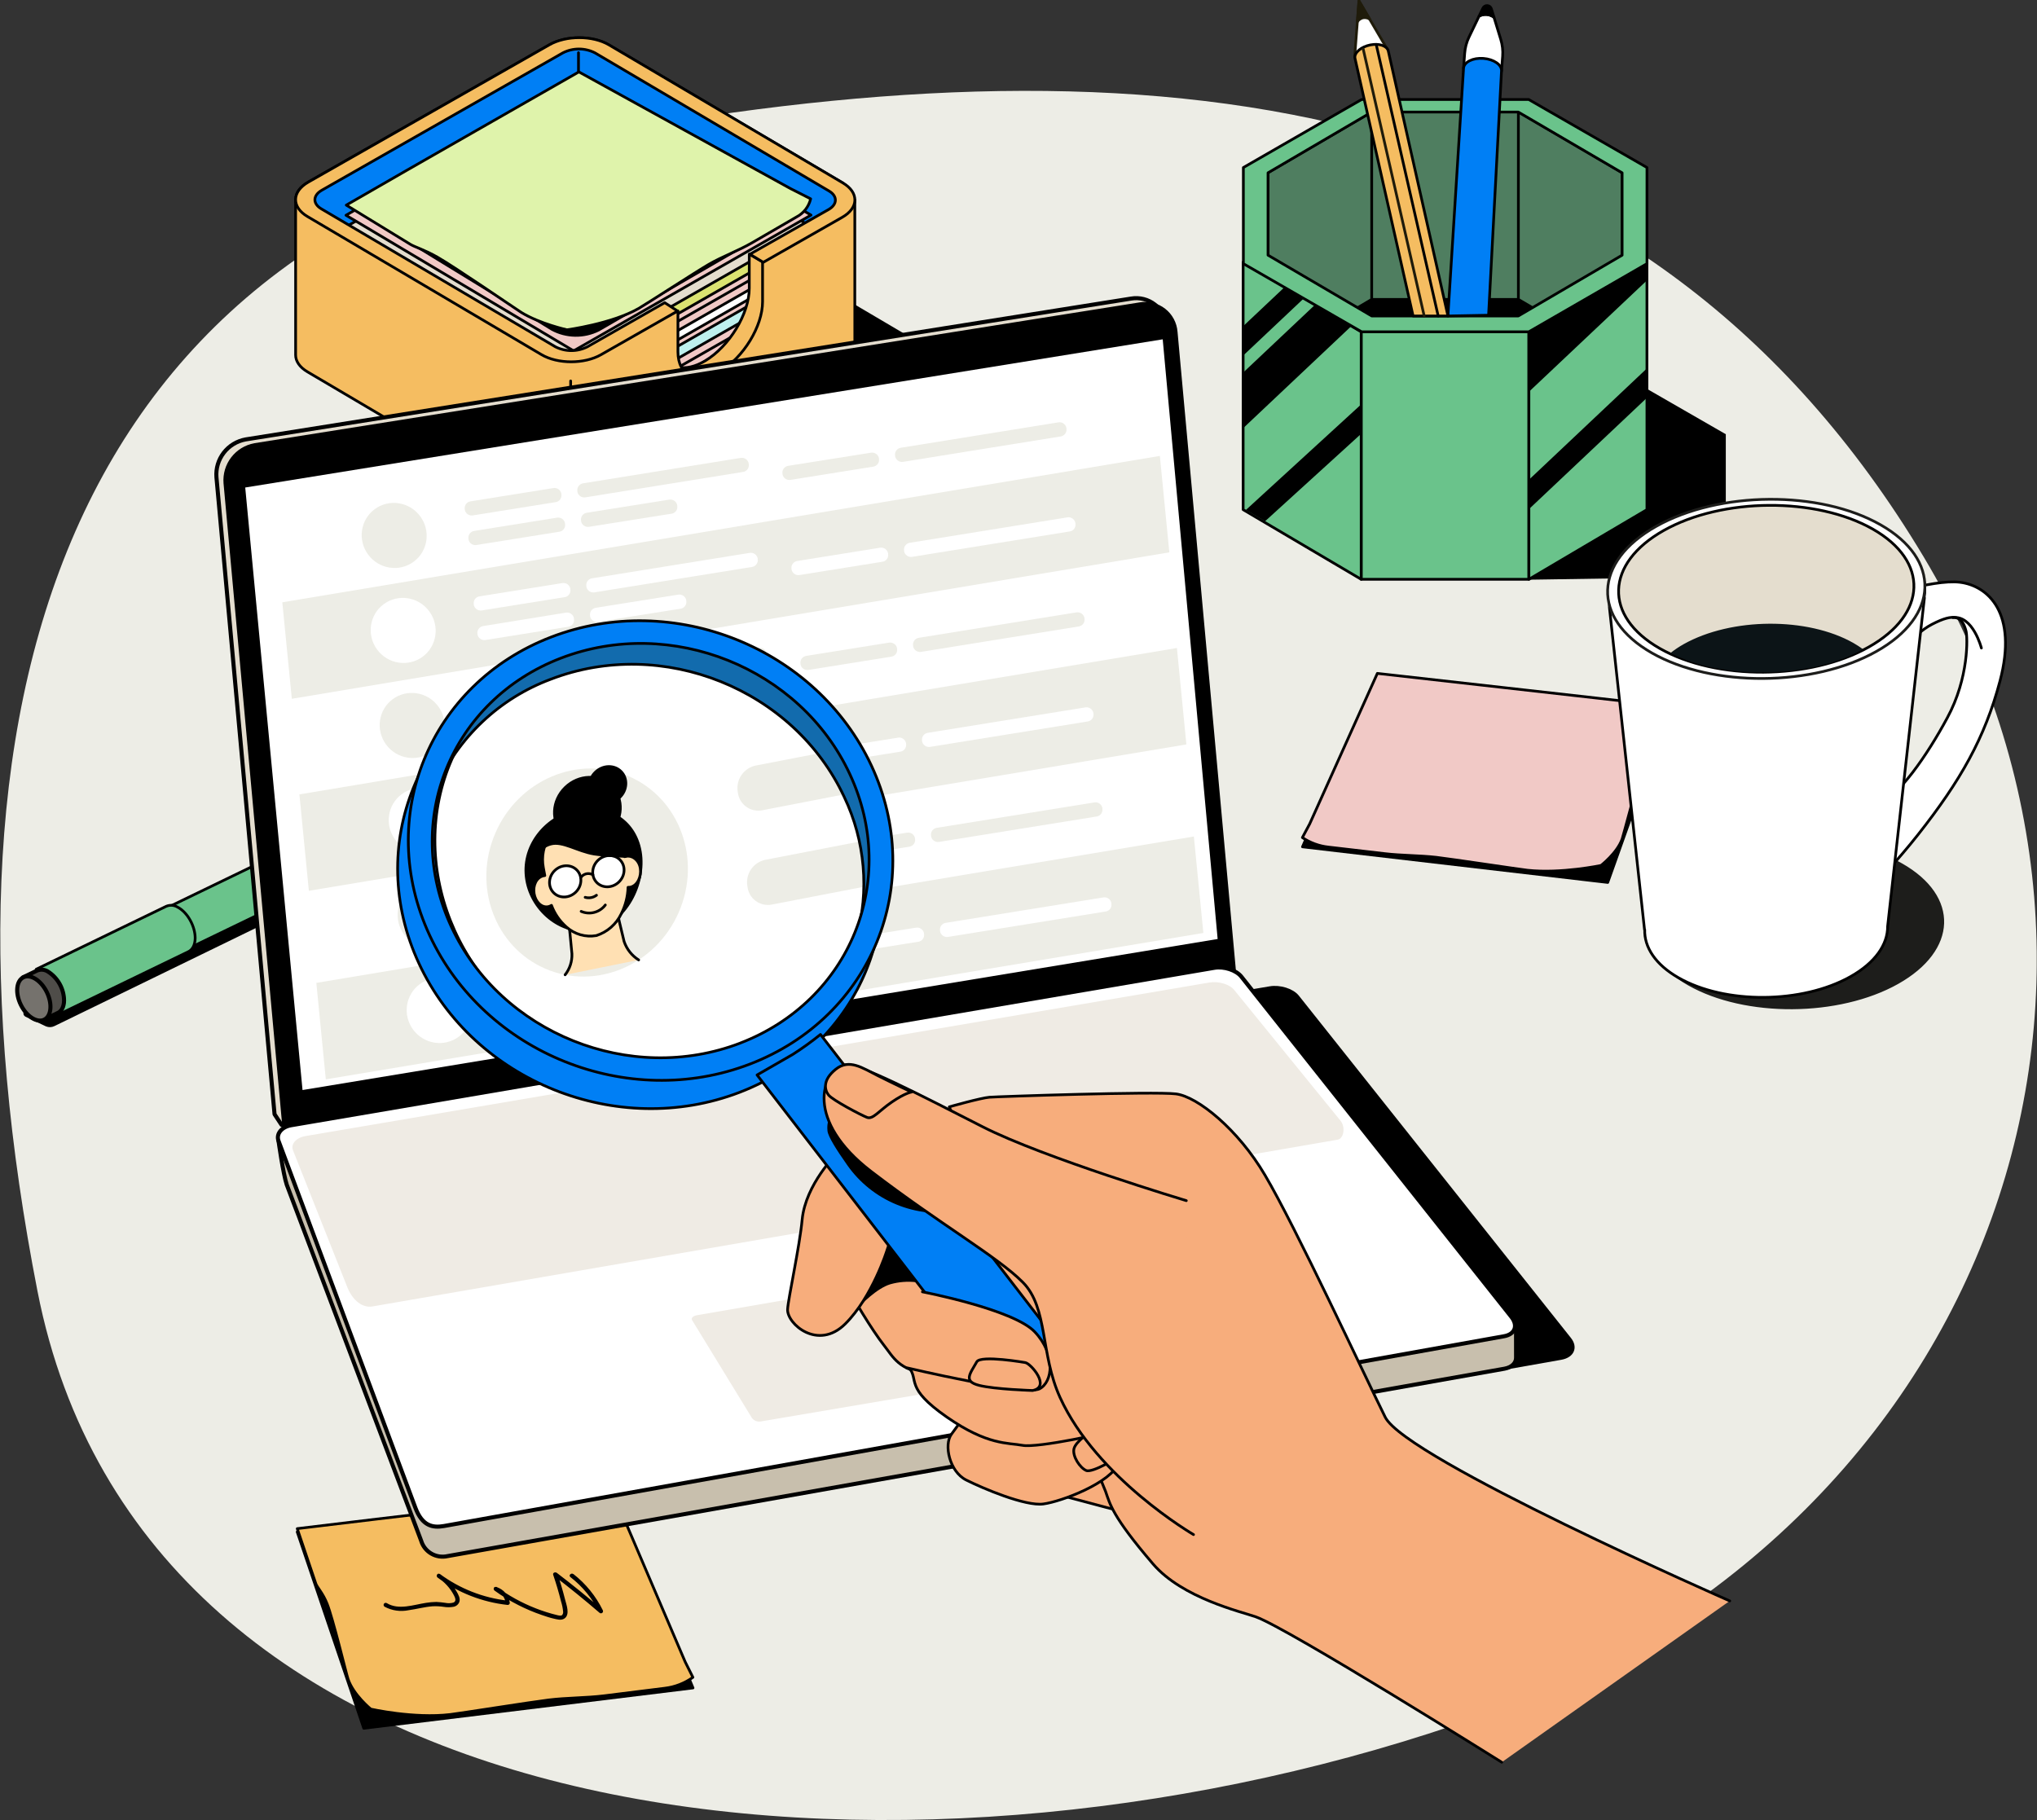 <svg width="376" height="336" viewBox="0 0 376 336" fill="none" xmlns="http://www.w3.org/2000/svg">
<rect x="0" y="0" width="376" height="336" fill="#333333" stroke="none"/>
<g clip-path="url(#clip0_2522_26170)">
<path d="M6.916 238.343C-13.863 132.042 9.7 42.249 116.846 23.668C216.212 6.435 304.019 17.548 355.084 102.811C402.632 182.216 367.612 286.678 263.7 320.049C159.788 353.42 26.43 338.188 6.916 238.343Z" fill="#EDEDE6"/>
<path d="M167.682 68.809C170.755 67.058 170.829 64.199 167.844 62.441L124.64 36.975C121.654 35.217 116.725 35.203 113.652 36.975L69.17 62.28C66.097 64.031 66.023 66.89 69.009 68.648L104.258 95.383C108.34 96.228 120.127 95.879 123.201 94.128L167.682 68.809Z" fill="black" stroke="black" stroke-width="0.5" stroke-linecap="round" stroke-linejoin="round"/>
<path d="M144.557 65.534L113.148 77.459C110.075 79.21 102.947 67.219 99.961 65.461L56.757 39.961C53.771 38.203 53.845 35.351 56.918 33.599L101.38 8.287C104.453 6.536 109.382 6.543 112.368 8.287L155.572 33.787C158.578 35.532 147.63 63.79 144.557 65.534Z" fill="#007FF5" stroke="black" stroke-width="0.5" stroke-linecap="round" stroke-linejoin="round"/>
<path d="M106.78 9.723V14.696" stroke="black" stroke-width="0.5" stroke-linecap="round" stroke-linejoin="round"/>
<path d="M63.864 55.549L107.028 30.512L149.701 55.516L105.878 80.579L63.864 55.549Z" fill="#F1C9C6" stroke="black" stroke-width="0.5" stroke-linecap="round" stroke-linejoin="round"/>
<path d="M63.864 53.838L107.028 28.801L149.701 53.811L105.878 78.868L63.864 53.838Z" fill="#F1C9C6" stroke="black" stroke-width="0.5" stroke-linecap="round" stroke-linejoin="round"/>
<path d="M63.864 52.134L107.028 27.097L149.701 52.1L105.878 77.164L63.864 52.134Z" fill="#BEF0EE" stroke="black" stroke-width="0.5" stroke-linecap="round" stroke-linejoin="round"/>
<path d="M63.864 49.886L107.028 24.849L149.701 49.852L105.878 74.916L63.864 49.886Z" fill="#F1C9C6" stroke="black" stroke-width="0.5" stroke-linecap="round" stroke-linejoin="round"/>
<path d="M63.864 48.711L107.028 23.675L149.701 48.678L105.878 73.741L63.864 48.711Z" fill="white" stroke="black" stroke-width="0.5" stroke-linecap="round" stroke-linejoin="round"/>
<path d="M63.864 47L107.028 21.963L149.701 46.967L105.878 72.03L63.864 47Z" fill="#F1C9C6" stroke="black" stroke-width="0.5" stroke-linecap="round" stroke-linejoin="round"/>
<path d="M63.864 45.296L107.028 20.252L149.701 45.262L105.878 70.326L63.864 45.296Z" fill="#F1C9C6" stroke="black" stroke-width="0.5" stroke-linecap="round" stroke-linejoin="round"/>
<path d="M63.864 43.9L107.028 18.863L149.701 43.873L105.878 68.937L63.864 43.9Z" fill="#DBE371" stroke="black" stroke-width="0.5" stroke-linecap="round" stroke-linejoin="round"/>
<path d="M63.864 41.873L107.028 16.837L149.701 41.84L105.878 66.903L63.864 41.873Z" fill="#E4DDCE" stroke="black" stroke-width="0.5" stroke-linecap="round" stroke-linejoin="round"/>
<path d="M63.864 39.739L107.028 14.696L149.701 39.706L105.878 64.769L63.864 39.739Z" fill="#F1C9C6" stroke="black" stroke-width="0.5" stroke-linecap="round" stroke-linejoin="round"/>
<path d="M66.574 39.471L106.289 15.246L148.498 39.223L110.606 61.153C109.223 61.843 107.694 62.189 106.149 62.162C104.603 62.135 103.087 61.736 101.73 60.998L63.945 37.861" fill="black"/>
<path d="M63.918 37.867L75.72 45.088C76.56 45.611 78.349 46.101 80.776 47.497C84.091 49.389 95.14 56.999 96.243 57.69C99.672 59.784 104.655 60.884 104.655 60.884C104.655 60.884 112.919 59.784 117.882 56.945C119.072 56.274 128.52 50.147 130.819 48.812C133.314 47.362 136.32 46.269 138.754 44.853L147.012 40.062C147.665 39.723 148.237 39.248 148.69 38.669C149.142 38.09 149.464 37.421 149.634 36.706L145.922 34.821L106.854 13.273C102.906 15.562 74.859 31.519 63.918 37.867Z" fill="#DFF3AB"/>
<path d="M63.918 37.867L75.72 45.088C76.56 45.611 78.349 46.101 80.776 47.497C84.091 49.389 95.14 56.999 96.243 57.69C99.672 59.784 104.655 60.884 104.655 60.884C104.655 60.884 112.919 59.784 117.882 56.945C119.072 56.274 128.52 50.147 130.819 48.812C133.314 47.362 136.32 46.269 138.754 44.853L147.012 40.062C147.665 39.723 148.237 39.248 148.69 38.669C149.142 38.09 149.464 37.421 149.634 36.706L145.922 34.821L106.854 13.273C102.906 15.562 74.859 31.519 63.918 37.867" stroke="black" stroke-width="0.5" stroke-linecap="round" stroke-linejoin="round"/>
<path d="M138.304 46.913V53.207C138.304 57.905 134.632 63.944 130.14 66.628C128.291 67.729 126.583 68.071 125.211 67.782C126.388 70.306 129.36 70.849 132.83 68.802C137.322 66.118 140.993 60.119 140.993 55.382V48.483L138.304 46.913Z" fill="#F5BD61" stroke="black" stroke-width="0.5" stroke-linecap="round" stroke-linejoin="round"/>
<path d="M155.431 38.894L140.758 47.248V55.71C140.758 60.22 137.248 65.984 132.951 68.527C128.654 71.064 125.137 69.453 125.137 64.944V57.401L110.949 64.226C107.876 65.977 102.947 65.971 99.961 64.226L56.757 38.746C56.309 38.486 55.9 38.165 55.54 37.793C54.914 37.793 54.565 36.881 54.565 36.881V65.534C54.565 66.662 55.291 67.782 56.75 68.641L99.954 94.141C102.94 95.899 107.869 95.906 110.942 94.141L155.431 68.809C155.989 68.545 156.484 68.163 156.882 67.691C157.28 67.218 157.572 66.666 157.737 66.071H157.784V36.881H157.488C157.02 37.743 156.303 38.444 155.431 38.894Z" fill="#F5BD61" stroke="black" stroke-width="0.5" stroke-linecap="round" stroke-linejoin="round"/>
<path d="M155.592 33.774L112.388 8.274C109.402 6.516 104.473 6.509 101.4 8.274L56.918 33.613C53.845 35.364 53.771 38.216 56.757 39.974L99.961 65.474C102.947 67.232 107.876 67.239 110.949 65.474L125.07 57.422L122.696 55.878L108.427 64.018C107.511 64.484 106.497 64.728 105.468 64.728C104.44 64.728 103.426 64.484 102.51 64.018L59.305 38.552C57.698 37.605 57.739 36.069 59.393 35.123L103.902 9.757C104.818 9.29 105.832 9.047 106.86 9.047C107.889 9.047 108.903 9.29 109.819 9.757L153.023 35.257C154.63 36.203 154.59 37.74 152.936 38.686L138.418 46.933L140.892 48.423L155.431 40.135C158.537 38.384 158.578 35.532 155.592 33.774Z" fill="#F5BD61" stroke="black" stroke-width="0.5" stroke-linecap="round" stroke-linejoin="round"/>
<path d="M105.334 70.326V93.282" stroke="black" stroke-width="0.5" stroke-linecap="round" stroke-linejoin="round"/>
<path d="M280.269 49.53H253.196L234.052 60.542V76.124L253.196 87.135H280.269L299.413 76.124V60.542L280.269 49.53Z" fill="black" stroke="black" stroke-width="0.5" stroke-linecap="round" stroke-linejoin="round"/>
<path d="M281.957 57.415H251.206L229.466 69.977V87.739L251.206 100.301H281.957L303.696 87.739V69.977L281.957 57.415Z" fill="black" stroke="black" stroke-width="0.5" stroke-linecap="round" stroke-linejoin="round"/>
<path d="M280.269 20.648H253.196L234.052 31.875V47.745L253.196 58.972H280.269L299.413 47.745V31.875L280.269 20.648Z" fill="#4F7E60" stroke="black" stroke-width="0.5" stroke-linecap="round" stroke-linejoin="round"/>
<path d="M253.196 55.274L250.049 57.126L253.196 58.972H280.269L283.422 57.126L280.269 55.274H253.196Z" fill="black" stroke="black" stroke-width="0.5" stroke-linecap="round" stroke-linejoin="round"/>
<path d="M299.413 69.145H272.341L253.196 80.163V95.738L280.975 107.039L299.413 106.757L318.557 95.738V80.163L299.413 69.145Z" fill="black"/>
<path d="M282.212 61.253H251.253V106.945H282.212V61.253Z" fill="#6AC38B" stroke="black" stroke-width="0.5" stroke-linecap="round" stroke-linejoin="round"/>
<path d="M251.253 106.945L229.466 94.088V48.396L251.253 61.253V106.945Z" fill="#6AC38B" stroke="black" stroke-width="0.5" stroke-linecap="round" stroke-linejoin="round"/>
<path d="M249.451 60.193L242.76 56.24L229.466 68.782V79.049L249.451 60.193Z" fill="black"/>
<path d="M229.466 60.22V65.648L240.716 55.033L237.179 52.946L229.466 60.22Z" fill="black"/>
<path d="M251.253 80.083V74.654L229.977 94.141L233.514 96.228L251.253 80.083Z" fill="black"/>
<path d="M282.212 106.945L303.999 94.088V48.396L282.212 61.253V106.945Z" fill="#6AC38B" stroke="black" stroke-width="0.5" stroke-linecap="round" stroke-linejoin="round"/>
<path d="M282.212 94L303.999 73.439V68.011L282.212 88.572V94Z" fill="black"/>
<path d="M282.212 61.253V72.332L303.999 51.771V48.396L282.212 61.253Z" fill="black"/>
<path d="M253.196 20.648V55.274" stroke="black" stroke-width="0.5" stroke-linecap="round" stroke-linejoin="round"/>
<path d="M280.269 20.648V55.274" stroke="black" stroke-width="0.5" stroke-linecap="round" stroke-linejoin="round"/>
<path d="M282.172 18.367H251.334L229.506 30.929V48.678L251.334 61.253H282.205L304.006 48.678V30.929L282.172 18.367ZM299.42 47.108L280.249 58.334H253.203L234.059 47.108V31.902L253.203 20.682H280.249L299.42 31.902V47.108Z" fill="#6AC38B" stroke="black" stroke-width="0.5" stroke-linecap="round" stroke-linejoin="round"/>
<path d="M277.021 7.288L275.763 3.181C275.373 2.889 274.908 2.715 274.422 2.678C273.936 2.641 273.45 2.743 273.02 2.973L271.157 6.845C270.704 7.786 270.433 8.803 270.357 9.844L270.149 12.596L273.652 12.857L277.155 13.119L277.364 10.368C277.442 9.329 277.326 8.284 277.021 7.288Z" fill="white" stroke="black" stroke-width="0.5" stroke-linecap="round" stroke-linejoin="round"/>
<path d="M275.763 3.181L275.286 1.624C275.237 1.463 275.14 1.32 275.008 1.215C274.876 1.109 274.716 1.046 274.547 1.033C274.379 1.02 274.21 1.058 274.064 1.142C273.917 1.226 273.8 1.352 273.726 1.503L273.02 2.973C273.45 2.743 273.936 2.641 274.422 2.678C274.908 2.715 275.373 2.889 275.763 3.181Z" fill="black" stroke="black" stroke-width="0.5" stroke-linecap="round" stroke-linejoin="round"/>
<path d="M273.807 10.784C271.877 10.636 270.236 11.455 270.149 12.596L267.264 58.334L274.768 58.193L277.155 13.112C277.243 11.972 275.743 10.931 273.807 10.784Z" fill="#007FF5" stroke="black" stroke-width="0.5" stroke-linecap="round" stroke-linejoin="round"/>
<path d="M256.088 9.106L250.843 0.168L250.049 10.515" fill="white"/>
<path d="M256.088 9.106L250.843 0.168L250.049 10.515" stroke="#1F1B0A" stroke-width="0.5" stroke-linecap="round" stroke-linejoin="round"/>
<path d="M253.58 8.207C251.885 8.334 250.332 9.287 250.11 10.334C250.083 10.478 250.083 10.626 250.11 10.77L260.835 58.334H267.27L256.256 9.415C256.081 8.623 255.012 8.106 253.58 8.207Z" fill="#F5BD61" stroke="black" stroke-width="0.5" stroke-linecap="round" stroke-linejoin="round"/>
<path d="M254.023 8.2L265.468 58.334" stroke="black" stroke-width="0.5" stroke-linecap="round" stroke-linejoin="round"/>
<path d="M250.843 0.168L250.547 4.013C250.782 3.655 251.141 3.397 251.556 3.288C251.979 3.209 252.417 3.281 252.793 3.489L250.843 0.168Z" fill="#1F1B0A" stroke="#1F1B0A" stroke-width="0.5" stroke-linecap="round" stroke-linejoin="round"/>
<path d="M251.623 9.039L262.886 58.334" stroke="#1F1B0A" stroke-width="0.5" stroke-linecap="round" stroke-linejoin="round"/>
<path d="M308.148 130.935L254.232 124.842L240.42 156.334L296.764 162.91L308.148 130.935Z" fill="black" stroke="black" stroke-width="0.5" stroke-linecap="round" stroke-linejoin="round"/>
<path d="M308.148 130.405C294.343 128.801 259.215 124.895 254.239 124.318L241.745 152.106L240.4 154.623C241.836 155.59 243.486 156.193 245.208 156.381L255.631 157.595C258.697 157.958 261.952 157.911 265.099 158.266C268.003 158.609 280.45 160.488 281.95 160.655C288.177 161.326 295.526 159.77 295.526 159.77C295.526 159.77 298.499 157.481 299.42 154.891C299.722 154.039 301.995 145.04 302.997 142.631C303.737 140.866 304.712 139.947 304.941 139.329L308.121 130.398" fill="#F1C9C6"/>
<path d="M308.148 130.405C294.343 128.801 259.215 124.895 254.239 124.318L241.745 152.106L240.4 154.623C241.836 155.59 243.486 156.193 245.208 156.381L255.631 157.595C258.697 157.958 261.952 157.911 265.099 158.266C268.003 158.609 280.45 160.488 281.95 160.655C288.177 161.326 295.526 159.77 295.526 159.77C295.526 159.77 298.499 157.481 299.42 154.891C299.722 154.039 301.995 145.04 302.997 142.631C303.737 140.866 304.712 139.947 304.941 139.329L308.121 130.398" stroke="black" stroke-width="0.5" stroke-linecap="round" stroke-linejoin="round"/>
<path d="M8.63 189.135L4.865 187.35C4.575 187.182 4.663 186.887 5.06 186.679L90.97 144.839C91.165 144.742 91.378 144.688 91.595 144.681C91.812 144.674 92.028 144.714 92.228 144.799L95.993 146.577C96.283 146.745 96.195 147.047 95.799 147.248L9.888 189.088C9.693 189.184 9.481 189.238 9.264 189.246C9.047 189.254 8.831 189.216 8.63 189.135Z" fill="black" stroke="black" stroke-width="0.75" stroke-linecap="round" stroke-linejoin="round"/>
<path d="M96 143.624C95.987 142.647 95.728 141.689 95.248 140.838C94.767 139.987 94.08 139.27 93.25 138.752C92.98 138.586 92.674 138.488 92.358 138.466C92.042 138.444 91.725 138.498 91.434 138.625L89.108 139.752L92.578 146.885L94.931 145.751C95.293 145.534 95.585 145.219 95.774 144.842C95.963 144.466 96.042 144.043 96 143.624Z" fill="#4F4D49" stroke="black" stroke-width="0.75" stroke-linecap="round" stroke-linejoin="round"/>
<path d="M92.63 146.844C93.835 146.256 94.029 144.184 93.064 142.217C92.099 140.25 90.34 139.132 89.136 139.72C87.932 140.308 87.738 142.379 88.703 144.347C89.668 146.314 91.426 147.432 92.63 146.844Z" fill="black"/>
<path d="M94.198 144.637C94.181 143.592 93.902 142.568 93.388 141.658C92.874 140.747 92.14 139.979 91.253 139.423C90.964 139.245 90.636 139.14 90.298 139.117C89.959 139.093 89.62 139.153 89.309 139.289L31.446 167.279L35.165 174.915L93.082 146.919C93.741 146.597 94.185 145.792 94.198 144.637Z" fill="#6AC38B" stroke="black" stroke-width="0.5" stroke-linecap="round" stroke-linejoin="round"/>
<path d="M36.026 173.197C36.026 170.969 34.6 168.413 32.791 167.473C32.475 167.277 32.115 167.16 31.744 167.135C31.372 167.109 31 167.175 30.66 167.326L6.68 178.935L10.762 187.316L34.768 175.694C35.521 175.338 36.005 174.459 36.026 173.197Z" fill="#6AC38B" stroke="black" stroke-width="0.5" stroke-linecap="round" stroke-linejoin="round"/>
<path d="M10.859 187.269C12.274 186.578 12.502 184.145 11.368 181.835C10.235 179.525 8.17 178.212 6.756 178.903C5.342 179.594 5.114 182.026 6.247 184.337C7.38 186.647 9.445 187.959 10.859 187.269Z" fill="black"/>
<path d="M11.824 184.706C11.812 183.63 11.529 182.575 11.001 181.637C10.474 180.699 9.719 179.908 8.805 179.337C8.506 179.151 8.165 179.042 7.813 179.018C7.461 178.995 7.109 179.058 6.788 179.203L4.226 180.438L8.065 188.256L10.654 187.007C11.354 186.705 11.811 185.88 11.824 184.706Z" fill="#4F4D49" stroke="black" stroke-width="0.75" stroke-linecap="round" stroke-linejoin="round"/>
<path d="M8.161 188.243C9.486 187.596 9.7 185.32 8.641 183.16C7.581 180.999 5.648 179.772 4.324 180.419C3 181.066 2.785 183.342 3.845 185.502C4.905 187.662 6.837 188.889 8.161 188.243Z" fill="#75726D" stroke="black" stroke-width="0.75" stroke-linecap="round" stroke-linejoin="round"/>
<path d="M54.861 282.806L113.02 275.894L127.921 311.614L67.146 319.063L54.861 282.806Z" fill="black" stroke="black" stroke-width="0.5" stroke-linecap="round" stroke-linejoin="round"/>
<path d="M54.867 282.202C69.755 280.377 107.654 275.955 113.027 275.297L126.475 306.803L127.901 309.655C126.369 310.754 124.583 311.446 122.71 311.668L111.466 313.07C108.158 313.473 104.648 313.419 101.252 313.835C98.119 314.218 84.69 316.345 83.096 316.52C76.372 317.311 68.444 315.52 68.444 315.52C68.444 315.52 65.243 312.923 64.248 309.984C63.918 309.024 61.464 298.817 60.381 296.086C59.588 294.073 58.532 293.066 58.29 292.342L54.867 282.202Z" fill="#F5BD61" stroke="black" stroke-width="0.5" stroke-linecap="round" stroke-linejoin="round"/>
<path d="M105.811 290.563C108.119 292.357 109.986 294.652 111.271 297.274C111.313 297.355 111.325 297.449 111.304 297.538C111.284 297.627 111.233 297.706 111.16 297.761C111.087 297.816 110.997 297.844 110.905 297.84C110.814 297.835 110.727 297.799 110.66 297.737C107.916 295.37 105.101 293.084 102.214 290.879L102.886 290.51C103.424 292.073 103.895 293.664 104.298 295.267C104.54 296.227 105.28 298.072 104.177 298.804C103.565 299.206 102.799 298.945 102.16 298.804C101.521 298.663 100.687 298.388 99.961 298.133C98.504 297.634 97.084 297.033 95.711 296.334C94.171 295.56 92.695 294.663 91.3 293.65C90.971 293.409 91.145 292.818 91.603 292.979C92.261 293.171 92.849 293.55 93.293 294.072C93.738 294.593 94.02 295.232 94.104 295.912C94.102 296.014 94.061 296.111 93.987 296.183C93.915 296.254 93.816 296.294 93.714 296.294C89.032 295.784 84.57 294.043 80.783 291.248C80.393 290.959 80.743 290.315 81.173 290.577C82.437 291.38 83.492 292.47 84.253 293.758C84.596 294.355 85.026 295.1 84.777 295.771C84.683 296.002 84.528 296.205 84.33 296.358C84.132 296.511 83.896 296.61 83.648 296.643C83.071 296.74 82.483 296.74 81.906 296.643C81.216 296.539 80.518 296.505 79.822 296.542C78.342 296.657 76.91 297.059 75.444 297.26C73.933 297.576 72.359 297.35 70.999 296.623C70.955 296.597 70.916 296.563 70.885 296.523C70.854 296.483 70.832 296.436 70.819 296.387C70.805 296.338 70.802 296.287 70.809 296.236C70.816 296.186 70.832 296.137 70.858 296.093C70.883 296.049 70.918 296.01 70.958 295.979C70.999 295.948 71.045 295.926 71.094 295.913C71.144 295.9 71.195 295.896 71.246 295.903C71.296 295.91 71.345 295.926 71.389 295.952C73.581 297.294 76.311 296.261 78.638 295.905C79.265 295.802 79.899 295.746 80.534 295.737C81.095 295.763 81.654 295.819 82.209 295.905C82.696 296.007 83.201 295.991 83.681 295.858C84.307 295.616 84.017 294.959 83.789 294.516C83.093 293.176 82.056 292.042 80.783 291.228L81.173 290.557C84.843 293.279 89.17 294.983 93.714 295.496L93.324 295.878C93.26 295.348 93.039 294.849 92.689 294.445C92.339 294.041 91.877 293.75 91.361 293.61L91.663 292.939C93.881 294.573 96.305 295.909 98.872 296.912C100.17 297.424 101.502 297.845 102.859 298.173C103.128 298.233 103.532 298.348 103.747 298.173C103.826 298.082 103.884 297.975 103.918 297.859C103.951 297.743 103.96 297.621 103.942 297.502C103.881 296.868 103.752 296.243 103.559 295.637C103.146 293.986 102.664 292.353 102.113 290.738C101.978 290.335 102.489 290.161 102.785 290.369C105.672 292.57 108.488 294.854 111.231 297.22L110.619 297.683C109.366 295.123 107.539 292.884 105.28 291.141C104.89 290.832 105.441 290.295 105.831 290.597L105.811 290.563Z" fill="black"/>
<path d="M288.13 250.663L101.615 283.611C99.524 283.967 96.424 281.182 95.166 277.921L69.829 212.588C69.345 211.333 70.434 210.058 72.25 209.749L234.415 182.458C236.231 182.149 238.483 182.847 239.438 184.021L289.663 247.214C290.893 248.744 290.214 250.294 288.13 250.663Z" fill="black" stroke="black" stroke-width="0.75" stroke-linecap="round" stroke-linejoin="round"/>
<path d="M226.158 179.022L215.298 60.2C215.239 59.426 215.02 58.672 214.653 57.988C214.286 57.303 213.78 56.703 213.168 56.225C212.555 55.746 211.849 55.401 211.095 55.211C210.341 55.021 209.555 54.99 208.789 55.12L45.332 81.123C43.729 81.418 42.292 82.295 41.299 83.585C40.305 84.875 39.826 86.487 39.953 88.109L50.678 205.703L51.969 207.662C52.294 207.865 52.68 207.943 53.058 207.884L226.158 179.022Z" fill="#E4DDCE" stroke="black" stroke-width="0.75" stroke-linecap="round" stroke-linejoin="round"/>
<path d="M227.839 180.096L216.979 61.273C216.92 60.499 216.701 59.745 216.334 59.061C215.967 58.376 215.462 57.775 214.849 57.296C214.237 56.818 213.531 56.472 212.777 56.281C212.023 56.09 211.237 56.058 210.47 56.187L47.013 82.19C45.409 82.485 43.971 83.363 42.977 84.655C41.984 85.946 41.505 87.559 41.634 89.182L52.494 208.004L227.839 180.096Z" fill="black" stroke="black" stroke-width="0.75" stroke-linecap="round" stroke-linejoin="round"/>
<path d="M279.839 244.624C279.839 244.624 226.279 186.833 224.53 187.155L82.962 212.823L51.411 210.622C51.411 210.622 52.272 216.748 52.931 218.714L77.737 284.43C78.035 285.434 78.705 286.286 79.611 286.815C80.516 287.343 81.589 287.508 82.612 287.275L277.714 252.676C279.099 252.421 279.879 251.582 279.845 250.589L279.839 244.624Z" fill="#C8BFAD" stroke="black" stroke-width="0.75" stroke-linecap="round" stroke-linejoin="round"/>
<path d="M277.606 246.69L81.926 281.726C79.868 282.081 77.945 281.726 76.681 278.371L51.411 210.622C50.927 209.333 51.989 208.031 53.764 207.729L224.167 178.666C225.936 178.364 228.168 179.096 229.13 180.297L278.998 243.141C280.249 244.738 279.65 246.335 277.606 246.69Z" fill="white" stroke="black" stroke-width="0.75" stroke-linecap="round" stroke-linejoin="round"/>
<path d="M246.902 210.4C248.052 210.206 248.388 208.072 247.447 206.911L227.872 182.827C227.052 181.733 224.967 181.089 223.232 181.384L56.4 209.729C54.666 210.024 53.623 211.205 54.081 212.36L64.113 237.645C65.082 240.081 66.924 241.496 68.733 241.188L246.902 210.4Z" fill="#EFEBE4"/>
<path d="M212.931 250.119L140.576 262.393C140.255 262.475 139.917 262.463 139.603 262.357C139.289 262.251 139.013 262.056 138.808 261.796L127.726 243.677C127.551 243.308 127.968 242.919 128.647 242.805L197.054 230.981C197.367 230.917 197.689 230.922 197.999 230.995C198.309 231.068 198.599 231.207 198.85 231.404L213.61 249.12C213.993 249.542 213.677 249.992 212.931 250.119Z" fill="#EFEBE4"/>
<path d="M224.759 173.352L55.842 201.234L45.265 90.001L214.619 62.642L224.759 173.352Z" fill="white"/>
<path d="M215.842 101.972L53.865 129.002L52.11 111.193L214.094 84.169L215.842 101.972Z" fill="#EDEDE6"/>
<path d="M218.989 137.431L57.012 164.454L55.264 146.651L217.241 119.628L218.989 137.431Z" fill="#EDEDE6"/>
<path d="M222.123 172.238L60.139 199.261L58.391 181.451L220.368 154.428L222.123 172.238Z" fill="#EDEDE6"/>
<path d="M76.345 103.707C79.001 101.756 79.548 97.999 77.568 95.316C75.589 92.633 71.831 92.041 69.175 93.992C66.52 95.944 65.972 99.701 67.952 102.384C69.932 105.066 73.69 105.659 76.345 103.707Z" fill="#EDEDE6"/>
<path d="M102.584 92.698L87.259 95.154C86.925 95.205 86.584 95.123 86.31 94.926C86.036 94.729 85.85 94.433 85.793 94.101V94.014C85.765 93.85 85.769 93.683 85.806 93.521C85.843 93.359 85.912 93.207 86.008 93.071C86.104 92.936 86.226 92.821 86.367 92.733C86.508 92.645 86.665 92.585 86.828 92.558L102.153 90.102C102.487 90.051 102.828 90.133 103.102 90.33C103.376 90.527 103.561 90.823 103.619 91.155V91.242C103.648 91.406 103.644 91.574 103.608 91.736C103.571 91.898 103.503 92.051 103.406 92.186C103.31 92.322 103.188 92.437 103.046 92.525C102.905 92.613 102.748 92.672 102.584 92.698Z" fill="#EDEDE6"/>
<path d="M137.167 87.122L108.037 91.819C107.705 91.872 107.365 91.791 107.092 91.595C106.819 91.399 106.634 91.104 106.578 90.773V90.685C106.55 90.522 106.554 90.355 106.591 90.193C106.628 90.031 106.697 89.878 106.793 89.743C106.889 89.608 107.011 89.493 107.152 89.405C107.293 89.316 107.45 89.257 107.613 89.229L136.743 84.532C137.077 84.481 137.418 84.563 137.692 84.76C137.966 84.957 138.152 85.253 138.209 85.585V85.673C138.237 85.836 138.232 86.004 138.195 86.165C138.157 86.327 138.088 86.48 137.991 86.614C137.894 86.749 137.772 86.864 137.63 86.951C137.489 87.038 137.331 87.096 137.167 87.122Z" fill="#EDEDE6"/>
<path d="M161.227 86.142L145.902 88.598C145.568 88.649 145.228 88.567 144.954 88.37C144.68 88.173 144.494 87.877 144.436 87.545V87.458C144.407 87.294 144.411 87.127 144.447 86.966C144.483 86.804 144.551 86.651 144.647 86.516C144.742 86.38 144.864 86.265 145.004 86.177C145.145 86.089 145.301 86.029 145.465 86.001L160.783 83.572C161.116 83.52 161.457 83.6 161.731 83.796C162.005 83.992 162.191 84.287 162.249 84.619V84.706C162.3 85.031 162.222 85.364 162.031 85.632C161.84 85.9 161.551 86.083 161.227 86.142Z" fill="#EDEDE6"/>
<path d="M195.817 80.566L166.687 85.263C166.353 85.314 166.013 85.232 165.739 85.035C165.465 84.838 165.279 84.542 165.221 84.21V84.123C165.192 83.959 165.196 83.792 165.232 83.63C165.268 83.469 165.336 83.316 165.432 83.181C165.527 83.045 165.649 82.93 165.789 82.842C165.93 82.754 166.086 82.694 166.25 82.666L195.38 77.969C195.714 77.917 196.056 77.998 196.33 78.195C196.604 78.392 196.79 78.69 196.846 79.022V79.11C196.903 79.439 196.826 79.777 196.633 80.05C196.44 80.323 196.147 80.509 195.817 80.566Z" fill="#EDEDE6"/>
<path d="M103.269 98.161L87.931 100.617C87.598 100.667 87.258 100.585 86.985 100.388C86.713 100.191 86.528 99.895 86.472 99.563V99.476C86.444 99.312 86.448 99.145 86.486 98.983C86.522 98.822 86.591 98.669 86.687 98.534C86.783 98.398 86.905 98.283 87.046 98.195C87.187 98.107 87.344 98.047 87.507 98.02L102.832 95.564C103.166 95.513 103.507 95.595 103.781 95.792C104.055 95.989 104.24 96.285 104.298 96.617V96.705C104.327 96.868 104.323 97.035 104.287 97.197C104.251 97.358 104.183 97.511 104.088 97.647C103.992 97.782 103.871 97.897 103.73 97.985C103.59 98.073 103.433 98.133 103.269 98.161Z" fill="#EDEDE6"/>
<path d="M123.98 94.832L108.723 97.255C108.39 97.307 108.049 97.227 107.775 97.031C107.501 96.835 107.315 96.54 107.257 96.208V96.121C107.227 95.958 107.23 95.79 107.266 95.628C107.302 95.466 107.369 95.313 107.465 95.177C107.561 95.042 107.683 94.927 107.824 94.838C107.965 94.75 108.122 94.691 108.286 94.665L123.543 92.235C123.877 92.185 124.218 92.267 124.492 92.464C124.766 92.661 124.952 92.957 125.009 93.289V93.376C125.038 93.539 125.035 93.707 124.998 93.868C124.962 94.03 124.894 94.183 124.799 94.318C124.703 94.454 124.582 94.569 124.441 94.657C124.301 94.745 124.144 94.805 123.98 94.832Z" fill="#EDEDE6"/>
<path d="M78.006 121.244C80.661 119.293 81.209 115.536 79.229 112.853C77.249 110.17 73.492 109.577 70.836 111.529C68.181 113.481 67.633 117.237 69.613 119.92C71.593 122.603 75.35 123.196 78.006 121.244Z" fill="white"/>
<path d="M104.244 110.24L88.92 112.696C88.586 112.746 88.245 112.664 87.971 112.467C87.697 112.27 87.511 111.974 87.454 111.642V111.555C87.425 111.391 87.429 111.224 87.465 111.062C87.502 110.9 87.57 110.746 87.667 110.611C87.763 110.475 87.885 110.36 88.026 110.272C88.168 110.185 88.325 110.125 88.489 110.099L103.814 107.643C104.148 107.592 104.488 107.674 104.762 107.871C105.036 108.068 105.222 108.364 105.28 108.696V108.783C105.308 108.947 105.303 109.114 105.266 109.276C105.229 109.438 105.161 109.591 105.065 109.726C104.969 109.861 104.847 109.976 104.706 110.064C104.565 110.152 104.408 110.212 104.244 110.24Z" fill="white"/>
<path d="M138.828 104.663L109.698 109.361C109.364 109.411 109.024 109.329 108.75 109.132C108.476 108.935 108.29 108.639 108.232 108.307V108.22C108.203 108.056 108.207 107.889 108.244 107.727C108.28 107.564 108.349 107.411 108.445 107.276C108.541 107.14 108.664 107.025 108.805 106.937C108.946 106.85 109.103 106.79 109.268 106.764L138.398 102.066C138.732 102.016 139.072 102.098 139.346 102.295C139.62 102.492 139.806 102.788 139.864 103.12V103.207C139.892 103.371 139.887 103.538 139.85 103.7C139.813 103.861 139.745 104.014 139.648 104.149C139.552 104.285 139.43 104.4 139.29 104.488C139.149 104.576 138.992 104.636 138.828 104.663Z" fill="white"/>
<path d="M162.895 103.704L147.57 106.16C147.236 106.212 146.894 106.131 146.62 105.934C146.345 105.736 146.16 105.439 146.104 105.106V105.019C146.076 104.856 146.081 104.689 146.118 104.528C146.155 104.366 146.223 104.214 146.32 104.079C146.416 103.945 146.538 103.83 146.678 103.743C146.819 103.655 146.976 103.596 147.139 103.569L162.464 101.113C162.797 101.063 163.137 101.144 163.411 101.339C163.684 101.535 163.871 101.829 163.93 102.16V102.247C163.96 102.411 163.957 102.579 163.921 102.742C163.884 102.904 163.816 103.057 163.72 103.193C163.623 103.329 163.5 103.444 163.359 103.532C163.217 103.619 163.059 103.678 162.895 103.704Z" fill="white"/>
<path d="M197.478 98.107L168.348 102.804C168.014 102.855 167.674 102.773 167.4 102.576C167.126 102.379 166.94 102.083 166.882 101.751V101.664C166.853 101.501 166.857 101.333 166.893 101.172C166.929 101.01 166.997 100.857 167.093 100.722C167.188 100.586 167.31 100.471 167.45 100.383C167.591 100.295 167.747 100.235 167.911 100.207L197.041 95.51C197.375 95.46 197.715 95.541 197.989 95.739C198.263 95.935 198.449 96.232 198.507 96.564V96.651C198.537 96.814 198.534 96.982 198.498 97.144C198.462 97.306 198.395 97.459 198.299 97.594C198.203 97.73 198.081 97.845 197.94 97.933C197.799 98.021 197.642 98.08 197.478 98.107Z" fill="white"/>
<path d="M104.924 115.702L89.599 118.158C89.268 118.209 88.93 118.13 88.656 117.937C88.383 117.744 88.195 117.453 88.133 117.125V117.037C88.105 116.874 88.109 116.706 88.147 116.545C88.183 116.383 88.252 116.23 88.348 116.095C88.444 115.96 88.566 115.845 88.707 115.757C88.848 115.668 89.005 115.609 89.168 115.581L104.48 113.098C104.814 113.048 105.154 113.13 105.428 113.327C105.702 113.524 105.888 113.82 105.946 114.152V114.239C105.976 114.402 105.973 114.57 105.938 114.732C105.903 114.894 105.836 115.047 105.74 115.183C105.645 115.319 105.524 115.435 105.384 115.524C105.244 115.613 105.087 115.674 104.924 115.702Z" fill="white"/>
<path d="M125.635 112.374L110.377 114.796C110.045 114.848 109.705 114.768 109.432 114.572C109.159 114.376 108.974 114.08 108.918 113.749V113.662C108.89 113.499 108.895 113.331 108.932 113.169C108.968 113.008 109.037 112.855 109.133 112.72C109.229 112.584 109.351 112.469 109.492 112.381C109.633 112.293 109.79 112.233 109.953 112.206L125.211 109.777C125.545 109.726 125.885 109.808 126.159 110.005C126.433 110.202 126.619 110.498 126.677 110.83V110.917C126.706 111.081 126.702 111.25 126.665 111.412C126.628 111.574 126.559 111.728 126.462 111.863C126.365 111.999 126.242 112.114 126.1 112.202C125.958 112.289 125.8 112.348 125.635 112.374Z" fill="white"/>
<path d="M79.667 138.788C82.322 136.836 82.87 133.079 80.89 130.396C78.91 127.714 75.153 127.121 72.497 129.072C69.842 131.024 69.294 134.781 71.274 137.464C73.254 140.146 77.011 140.739 79.667 138.788Z" fill="#EDEDE6"/>
<path d="M105.905 127.781L90.581 130.237C90.247 130.287 89.906 130.205 89.632 130.008C89.358 129.812 89.172 129.515 89.115 129.183V129.096C89.086 128.933 89.089 128.766 89.126 128.604C89.162 128.442 89.23 128.289 89.325 128.154C89.421 128.019 89.542 127.904 89.683 127.815C89.823 127.727 89.98 127.667 90.143 127.64L105.475 125.184C105.808 125.133 106.148 125.216 106.421 125.413C106.694 125.61 106.878 125.906 106.934 126.237V126.325C106.991 126.654 106.914 126.992 106.721 127.265C106.529 127.538 106.235 127.723 105.905 127.781Z" fill="#EDEDE6"/>
<path d="M140.489 122.204L111.359 126.902C111.025 126.952 110.685 126.87 110.411 126.673C110.137 126.476 109.951 126.18 109.893 125.848V125.761C109.863 125.597 109.866 125.429 109.903 125.267C109.939 125.104 110.007 124.951 110.104 124.815C110.2 124.68 110.323 124.565 110.464 124.477C110.606 124.389 110.764 124.331 110.929 124.305L140.059 119.607C140.392 119.557 140.731 119.639 141.004 119.836C141.277 120.033 141.462 120.329 141.518 120.661V120.748C141.574 121.077 141.498 121.416 141.305 121.689C141.112 121.961 140.819 122.147 140.489 122.204Z" fill="#EDEDE6"/>
<path d="M164.549 121.225L149.224 123.681C148.891 123.731 148.551 123.65 148.278 123.455C148.004 123.259 147.817 122.965 147.758 122.634V122.54C147.73 122.377 147.735 122.21 147.772 122.049C147.809 121.887 147.877 121.735 147.974 121.6C148.07 121.465 148.192 121.351 148.333 121.264C148.473 121.176 148.63 121.117 148.793 121.09L164.118 118.634C164.451 118.584 164.791 118.665 165.065 118.86C165.339 119.056 165.525 119.35 165.584 119.681V119.768C165.614 119.932 165.611 120.1 165.575 120.263C165.539 120.425 165.47 120.578 165.374 120.714C165.277 120.85 165.155 120.965 165.013 121.053C164.871 121.14 164.713 121.199 164.549 121.225Z" fill="#EDEDE6"/>
<path d="M199.132 115.648L170.002 120.346C169.669 120.396 169.33 120.314 169.057 120.117C168.784 119.92 168.599 119.624 168.543 119.292V119.205C168.515 119.041 168.52 118.874 168.557 118.712C168.594 118.551 168.662 118.398 168.758 118.262C168.854 118.127 168.976 118.012 169.117 117.924C169.258 117.836 169.415 117.776 169.579 117.749L198.709 113.051C199.042 113.001 199.381 113.082 199.655 113.277C199.929 113.473 200.115 113.767 200.175 114.098V114.185C200.205 114.35 200.203 114.519 200.166 114.683C200.13 114.846 200.062 115.001 199.964 115.137C199.867 115.274 199.743 115.39 199.6 115.477C199.457 115.565 199.298 115.623 199.132 115.648Z" fill="#EDEDE6"/>
<path d="M106.585 133.23L91.293 135.699C90.96 135.75 90.619 135.668 90.345 135.471C90.071 135.274 89.885 134.978 89.827 134.646V134.558C89.799 134.395 89.802 134.227 89.839 134.065C89.876 133.903 89.944 133.75 90.04 133.614C90.137 133.479 90.259 133.364 90.4 133.276C90.541 133.188 90.699 133.129 90.863 133.102L106.188 130.646C106.522 130.596 106.862 130.678 107.136 130.875C107.41 131.071 107.596 131.368 107.654 131.7V131.787C107.679 131.952 107.672 132.12 107.632 132.282C107.592 132.444 107.52 132.597 107.421 132.731C107.322 132.865 107.196 132.979 107.053 133.064C106.909 133.15 106.75 133.206 106.585 133.23Z" fill="#EDEDE6"/>
<path d="M127.296 129.915L112.038 132.337C111.705 132.388 111.366 132.307 111.092 132.111C110.818 131.916 110.631 131.621 110.572 131.29V131.203C110.543 131.04 110.547 130.872 110.584 130.71C110.62 130.548 110.689 130.395 110.785 130.259C110.881 130.124 111.004 130.009 111.145 129.921C111.286 129.833 111.443 129.774 111.608 129.747L126.865 127.318C127.199 127.267 127.54 127.349 127.814 127.546C128.088 127.743 128.274 128.039 128.331 128.371V128.459C128.359 128.622 128.355 128.789 128.318 128.951C128.281 129.113 128.212 129.266 128.116 129.401C128.02 129.536 127.898 129.651 127.757 129.739C127.616 129.827 127.46 129.887 127.296 129.915Z" fill="#EDEDE6"/>
<path d="M81.334 156.324C83.99 154.373 84.537 150.616 82.558 147.933C80.578 145.25 76.82 144.658 74.165 146.609C71.509 148.561 70.962 152.318 72.941 155C74.921 157.683 78.679 158.276 81.334 156.324Z" fill="white"/>
<path d="M107.566 145.309L92.242 147.765C91.907 147.817 91.566 147.736 91.292 147.538C91.017 147.341 90.832 147.044 90.776 146.711V146.624C90.748 146.46 90.752 146.293 90.789 146.131C90.826 145.97 90.895 145.817 90.991 145.681C91.087 145.546 91.209 145.431 91.35 145.343C91.49 145.255 91.647 145.195 91.811 145.168L107.136 142.712C107.47 142.661 107.81 142.743 108.084 142.94C108.358 143.137 108.544 143.433 108.602 143.765V143.852C108.632 144.016 108.628 144.184 108.592 144.346C108.556 144.509 108.488 144.662 108.391 144.798C108.295 144.934 108.172 145.049 108.031 145.136C107.889 145.224 107.731 145.283 107.566 145.309Z" fill="white"/>
<path d="M142.15 139.746L113.02 144.443C112.686 144.494 112.346 144.412 112.072 144.215C111.797 144.018 111.612 143.721 111.554 143.389V143.302C111.524 143.139 111.527 142.971 111.563 142.809C111.599 142.647 111.666 142.494 111.762 142.359C111.858 142.223 111.98 142.108 112.121 142.02C112.262 141.932 112.419 141.873 112.583 141.846L141.713 137.149C142.047 137.098 142.387 137.18 142.661 137.377C142.935 137.574 143.121 137.87 143.179 138.202V138.289C143.208 138.453 143.204 138.62 143.168 138.781C143.132 138.943 143.064 139.096 142.968 139.231C142.873 139.367 142.751 139.482 142.611 139.57C142.47 139.658 142.314 139.718 142.15 139.746Z" fill="white"/>
<path d="M166.21 138.766L150.885 141.222C150.552 141.273 150.212 141.192 149.938 140.996C149.665 140.8 149.478 140.506 149.419 140.175V140.081C149.39 139.918 149.394 139.751 149.431 139.589C149.467 139.427 149.536 139.275 149.632 139.14C149.729 139.005 149.851 138.89 149.992 138.803C150.133 138.716 150.29 138.658 150.454 138.632L165.779 136.176C166.112 136.125 166.452 136.206 166.726 136.401C167 136.597 167.186 136.892 167.245 137.222V137.316C167.273 137.479 167.268 137.646 167.231 137.808C167.194 137.969 167.126 138.121 167.03 138.256C166.933 138.391 166.811 138.505 166.671 138.593C166.53 138.68 166.373 138.739 166.21 138.766Z" fill="white"/>
<path d="M200.793 133.189L171.663 137.887C171.329 137.937 170.989 137.855 170.715 137.658C170.441 137.461 170.255 137.165 170.197 136.833V136.746C170.169 136.582 170.174 136.415 170.211 136.253C170.248 136.092 170.316 135.939 170.412 135.804C170.509 135.668 170.631 135.553 170.771 135.465C170.912 135.377 171.069 135.317 171.233 135.29L200.363 130.592C200.696 130.542 201.035 130.623 201.309 130.818C201.583 131.014 201.769 131.309 201.829 131.639V131.727C201.859 131.891 201.855 132.059 201.819 132.222C201.783 132.385 201.715 132.539 201.619 132.675C201.522 132.811 201.4 132.927 201.258 133.015C201.116 133.103 200.958 133.163 200.793 133.189Z" fill="white"/>
<path d="M108.245 150.784L92.921 153.24C92.587 153.291 92.246 153.209 91.972 153.012C91.698 152.815 91.512 152.519 91.455 152.187V152.1C91.426 151.936 91.429 151.769 91.466 151.608C91.502 151.446 91.57 151.293 91.665 151.158C91.761 151.022 91.882 150.907 92.023 150.819C92.163 150.731 92.32 150.671 92.484 150.643L107.815 148.187C108.148 148.137 108.488 148.219 108.761 148.416C109.034 148.613 109.218 148.909 109.274 149.241V149.328C109.331 149.657 109.254 149.995 109.062 150.268C108.869 150.541 108.575 150.727 108.245 150.784Z" fill="white"/>
<path d="M128.95 147.456L113.692 149.885C113.358 149.936 113.018 149.854 112.744 149.657C112.47 149.46 112.284 149.164 112.226 148.832V148.744C112.197 148.581 112.2 148.413 112.236 148.25C112.272 148.088 112.34 147.934 112.437 147.799C112.533 147.663 112.656 147.548 112.798 147.46C112.939 147.373 113.097 147.314 113.262 147.288L128.52 144.859C128.853 144.808 129.192 144.891 129.465 145.088C129.738 145.285 129.923 145.581 129.979 145.913V146C130.035 146.329 129.959 146.667 129.766 146.94C129.573 147.213 129.28 147.399 128.95 147.456Z" fill="white"/>
<path d="M82.99 173.872C85.645 171.92 86.193 168.163 84.213 165.48C82.233 162.798 78.475 162.205 75.82 164.157C73.165 166.108 72.617 169.865 74.597 172.548C76.577 175.23 80.334 175.823 82.99 173.872Z" fill="#EDEDE6"/>
<path d="M109.221 162.863L93.896 165.319C93.562 165.371 93.222 165.29 92.948 165.093C92.675 164.895 92.491 164.598 92.436 164.266V164.178C92.409 164.015 92.413 163.848 92.45 163.686C92.487 163.524 92.555 163.371 92.652 163.236C92.748 163.101 92.87 162.986 93.011 162.898C93.151 162.809 93.308 162.75 93.472 162.722L108.777 160.266C109.111 160.216 109.451 160.298 109.725 160.494C109.999 160.691 110.185 160.988 110.243 161.32V161.407C110.273 161.57 110.27 161.737 110.235 161.898C110.199 162.06 110.132 162.213 110.037 162.348C109.942 162.484 109.821 162.599 109.681 162.688C109.54 162.776 109.384 162.836 109.221 162.863Z" fill="#EDEDE6"/>
<path d="M143.811 157.287L114.681 161.984C114.347 162.037 114.005 161.955 113.731 161.758C113.456 161.561 113.271 161.263 113.215 160.931V160.843C113.187 160.68 113.191 160.512 113.228 160.351C113.265 160.189 113.334 160.036 113.43 159.901C113.526 159.766 113.648 159.651 113.789 159.563C113.93 159.474 114.086 159.415 114.25 159.387L143.38 154.69C143.714 154.639 144.055 154.721 144.329 154.918C144.603 155.115 144.789 155.411 144.846 155.743V155.831C144.876 155.994 144.873 156.162 144.837 156.325C144.801 156.487 144.732 156.641 144.636 156.776C144.539 156.912 144.417 157.027 144.275 157.115C144.133 157.202 143.975 157.261 143.811 157.287Z" fill="#EDEDE6"/>
<path d="M167.871 156.307L152.546 158.763C152.213 158.814 151.873 158.733 151.599 158.537C151.326 158.342 151.139 158.047 151.08 157.716V157.629C151.05 157.466 151.053 157.298 151.089 157.136C151.124 156.974 151.192 156.821 151.288 156.685C151.384 156.55 151.506 156.435 151.647 156.347C151.788 156.259 151.945 156.2 152.109 156.173L167.44 153.717C167.773 153.664 168.112 153.745 168.385 153.941C168.659 154.137 168.843 154.433 168.899 154.764V154.858C168.927 155.02 168.923 155.187 168.886 155.348C168.85 155.508 168.782 155.661 168.686 155.795C168.591 155.93 168.469 156.044 168.329 156.132C168.19 156.22 168.034 156.279 167.871 156.307Z" fill="#EDEDE6"/>
<path d="M202.454 150.731L173.324 155.428C172.99 155.479 172.65 155.397 172.376 155.2C172.102 155.003 171.916 154.706 171.858 154.374V154.287C171.829 154.124 171.833 153.956 171.87 153.794C171.906 153.632 171.975 153.479 172.071 153.343C172.167 153.208 172.29 153.093 172.431 153.005C172.572 152.917 172.729 152.858 172.894 152.831L202.024 148.134C202.356 148.081 202.696 148.162 202.969 148.358C203.242 148.554 203.427 148.849 203.483 149.181V149.268C203.512 149.431 203.508 149.599 203.472 149.761C203.436 149.923 203.368 150.076 203.273 150.212C203.177 150.348 203.056 150.464 202.915 150.553C202.775 150.642 202.618 150.702 202.454 150.731Z" fill="#EDEDE6"/>
<path d="M109.906 168.325L94.582 170.808C94.248 170.861 93.906 170.78 93.632 170.582C93.357 170.385 93.172 170.088 93.116 169.755V169.668C93.088 169.504 93.092 169.337 93.129 169.175C93.166 169.013 93.235 168.86 93.331 168.725C93.427 168.59 93.549 168.475 93.69 168.387C93.831 168.299 93.987 168.239 94.151 168.211L109.449 165.729C109.783 165.678 110.124 165.76 110.398 165.957C110.672 166.154 110.857 166.45 110.915 166.782V166.869C110.945 167.031 110.943 167.197 110.908 167.358C110.874 167.519 110.808 167.671 110.714 167.807C110.62 167.942 110.501 168.058 110.362 168.147C110.224 168.236 110.069 168.296 109.906 168.325Z" fill="#EDEDE6"/>
<path d="M130.618 164.997L115.36 167.453C115.026 167.504 114.686 167.422 114.412 167.225C114.138 167.028 113.952 166.732 113.894 166.4V166.312C113.864 166.149 113.867 165.982 113.903 165.82C113.939 165.658 114.006 165.504 114.102 165.369C114.198 165.233 114.32 165.118 114.461 165.03C114.602 164.942 114.759 164.883 114.923 164.856L130.18 162.427C130.506 162.375 130.839 162.45 131.11 162.636C131.382 162.822 131.571 163.105 131.64 163.427V163.514C131.673 163.679 131.672 163.848 131.638 164.013C131.605 164.177 131.538 164.333 131.443 164.471C131.347 164.609 131.225 164.727 131.084 164.818C130.942 164.908 130.783 164.969 130.618 164.997Z" fill="#EDEDE6"/>
<path d="M84.65 191.408C87.306 189.457 87.853 185.7 85.874 183.017C83.894 180.334 80.136 179.742 77.481 181.693C74.825 183.645 74.278 187.402 76.257 190.084C78.237 192.767 81.995 193.36 84.65 191.408Z" fill="white"/>
<path d="M110.881 180.404L95.557 182.887C95.223 182.938 94.882 182.856 94.608 182.659C94.334 182.462 94.148 182.166 94.091 181.834V181.746C94.063 181.583 94.067 181.416 94.104 181.254C94.141 181.092 94.21 180.939 94.306 180.804C94.402 180.669 94.524 180.554 94.665 180.466C94.805 180.377 94.962 180.318 95.126 180.29L110.451 177.841C110.784 177.79 111.124 177.871 111.397 178.067C111.671 178.262 111.858 178.557 111.917 178.888V178.975C111.968 179.301 111.887 179.634 111.693 179.902C111.499 180.169 111.208 180.35 110.881 180.404Z" fill="white"/>
<path d="M145.465 174.835L116.335 179.532C116.001 179.583 115.661 179.501 115.387 179.304C115.113 179.107 114.927 178.81 114.869 178.478V178.391C114.841 178.228 114.846 178.06 114.883 177.899C114.919 177.737 114.988 177.584 115.084 177.449C115.18 177.314 115.302 177.199 115.443 177.11C115.584 177.022 115.741 176.963 115.905 176.935L145.035 172.238C145.368 172.187 145.709 172.269 145.983 172.466C146.257 172.663 146.443 172.959 146.5 173.291V173.378C146.529 173.542 146.525 173.71 146.489 173.872C146.452 174.034 146.384 174.187 146.288 174.322C146.191 174.458 146.069 174.573 145.928 174.661C145.786 174.749 145.629 174.808 145.465 174.835Z" fill="white"/>
<path d="M169.532 173.855L154.207 176.304C153.874 176.357 153.533 176.276 153.259 176.081C152.985 175.885 152.798 175.589 152.741 175.257V175.17C152.711 175.007 152.714 174.839 152.75 174.677C152.785 174.515 152.853 174.362 152.949 174.227C153.045 174.091 153.167 173.976 153.308 173.888C153.449 173.8 153.606 173.741 153.77 173.714L169.095 171.258C169.429 171.206 169.77 171.287 170.044 171.484C170.319 171.681 170.504 171.979 170.56 172.311V172.399C170.589 172.562 170.586 172.729 170.55 172.891C170.513 173.052 170.446 173.205 170.35 173.341C170.254 173.476 170.133 173.591 169.992 173.679C169.852 173.768 169.695 173.827 169.532 173.855Z" fill="white"/>
<path d="M204.115 168.272L174.985 172.969C174.651 173.02 174.311 172.938 174.037 172.741C173.763 172.544 173.577 172.248 173.519 171.916V171.828C173.49 171.665 173.494 171.498 173.53 171.336C173.566 171.175 173.634 171.022 173.73 170.886C173.825 170.751 173.947 170.636 174.087 170.548C174.228 170.459 174.384 170.4 174.548 170.372L203.678 165.675C204.011 165.622 204.352 165.703 204.626 165.899C204.9 166.094 205.086 166.39 205.144 166.722V166.816C205.174 166.979 205.171 167.146 205.135 167.308C205.099 167.47 205.032 167.624 204.936 167.759C204.84 167.895 204.718 168.01 204.577 168.098C204.436 168.186 204.279 168.245 204.115 168.272Z" fill="white"/>
<path d="M111.567 185.867L96.236 188.323C95.902 188.375 95.562 188.294 95.288 188.096C95.015 187.899 94.831 187.601 94.777 187.269V187.182C94.749 187.018 94.753 186.851 94.79 186.689C94.827 186.528 94.896 186.375 94.992 186.24C95.088 186.104 95.21 185.989 95.351 185.901C95.492 185.813 95.648 185.753 95.812 185.726L111.137 183.27C111.471 183.219 111.811 183.301 112.085 183.498C112.359 183.695 112.545 183.991 112.603 184.323V184.411C112.633 184.574 112.629 184.742 112.593 184.905C112.557 185.067 112.489 185.22 112.392 185.356C112.296 185.492 112.173 185.607 112.031 185.695C111.89 185.782 111.732 185.841 111.567 185.867Z" fill="white"/>
<path d="M132.312 182.538L117.054 184.967C116.72 185.02 116.379 184.939 116.105 184.741C115.83 184.544 115.645 184.247 115.589 183.914V183.827C115.561 183.663 115.565 183.496 115.602 183.334C115.639 183.172 115.708 183.02 115.804 182.884C115.9 182.749 116.022 182.634 116.163 182.546C116.303 182.458 116.46 182.398 116.624 182.371L131.882 179.941C132.216 179.891 132.556 179.973 132.83 180.17C133.104 180.367 133.29 180.663 133.348 180.995V181.082C133.377 181.246 133.373 181.413 133.336 181.575C133.3 181.737 133.231 181.891 133.135 182.026C133.038 182.162 132.916 182.277 132.775 182.364C132.634 182.452 132.476 182.511 132.312 182.538Z" fill="white"/>
<path d="M350.996 159.629C361.446 165.574 361.082 175.324 350.263 181.418C339.443 187.511 322.148 187.625 311.705 181.679C301.262 175.734 301.619 165.977 312.438 159.89C323.258 153.804 340.553 153.683 350.996 159.629Z" fill="#1D1D1B" stroke="#1D1D1B" stroke-width="0.5" stroke-linecap="round" stroke-linejoin="round"/>
<path d="M345.334 110.75C345.334 110.75 356.591 106.858 361.775 107.495C366.96 108.133 372.494 113.172 369.172 125.707C366.395 136.196 361.862 144.168 354.035 154.093C346.571 163.548 336.411 173.016 336.411 173.016C336.411 173.016 341.696 149.852 346.598 148.422C350.31 147.322 355.817 139.269 359.421 132.559C363.456 125.144 363.201 117.574 362.891 116.454C362.172 113.836 360.874 113.038 356.584 115.273C352.966 117.145 349.469 122.05 347.95 122.996C347.334 123.364 346.797 123.85 346.37 124.426C345.943 125.002 345.634 125.656 345.462 126.351L345.334 110.75Z" fill="white" stroke="black" stroke-width="0.5" stroke-linecap="round" stroke-linejoin="round"/>
<path d="M355.172 110.354C355.925 105.717 353.269 100.993 347.102 97.496C335.886 91.115 317.354 91.236 305.7 97.778C299.507 101.254 296.838 105.77 297.073 110.266V112.125L303.555 171.627H303.589C303.488 174.861 305.566 178.082 309.849 180.518C318.436 185.41 332.638 185.316 341.562 180.304C346.154 177.727 348.454 174.351 348.427 171.016L355.219 110.354H355.172Z" fill="white" stroke="black" stroke-width="0.5" stroke-linecap="round" stroke-linejoin="round"/>
<path d="M347.116 96.879C358.332 103.261 357.982 113.736 346.329 120.272C334.676 126.808 316.143 126.935 304.927 120.554C293.711 114.172 294.067 103.697 305.714 97.161C317.36 90.625 335.9 90.497 347.116 96.879Z" fill="white" stroke="#1D1D1B" stroke-width="0.5" stroke-linecap="round" stroke-linejoin="round"/>
<path d="M345.67 97.664C356.113 103.61 355.757 113.36 344.937 119.453C334.118 125.546 316.822 125.66 306.38 119.715C295.937 113.769 296.293 104.012 307.112 97.926C317.932 91.84 335.22 91.746 345.67 97.664Z" fill="#E4DDCE" stroke="black" stroke-width="0.5" stroke-linecap="round" stroke-linejoin="round"/>
<path d="M343.545 120.03C338.529 122.842 332.046 124.056 325.598 124.124C319.351 124.171 313.144 123.104 308.363 120.533C309.124 119.937 309.929 119.399 310.771 118.923C319.6 113.971 333.633 113.877 342.133 118.715C342.728 119.055 343.303 119.429 343.854 119.836C343.747 119.896 343.653 119.963 343.545 120.03Z" fill="#0C1417"/>
<path d="M365.736 119.634C365.736 119.634 364.176 113.555 360.464 114.011" stroke="black" stroke-width="0.5" stroke-linecap="round" stroke-linejoin="round"/>
<path d="M194.291 275.659L208.54 279.444L212.695 266.553" fill="#F7AD7C"/>
<path d="M194.291 275.659L208.54 279.444L212.695 266.553" stroke="black" stroke-width="0.5" stroke-linecap="round" stroke-linejoin="round"/>
<path d="M319.284 295.549C319.284 295.549 259.49 269.298 255.684 261.614C251.878 253.931 239.163 226.519 233.494 216.936C228.572 208.555 221.074 202.428 217.039 201.945C213.005 201.462 184.211 202.435 182.624 202.562C181.037 202.69 175.227 204.334 175.227 204.334L204.075 275.344C204.882 277.632 205.258 279.887 212.816 288.705C218.25 295.066 229.231 297.569 231.806 298.488C237.858 300.656 277.196 325.33 277.196 325.33" fill="#F7AD7C"/>
<path d="M319.284 295.549C319.284 295.549 259.49 269.298 255.684 261.614C251.878 253.931 239.163 226.519 233.494 216.936C228.572 208.555 221.074 202.428 217.039 201.945C213.005 201.462 184.211 202.435 182.624 202.562C181.037 202.69 175.227 204.334 175.227 204.334L204.075 275.344C204.882 277.632 205.258 279.887 212.816 288.705C218.25 295.066 229.231 297.569 231.806 298.488C237.858 300.656 277.196 325.33 277.196 325.33" stroke="black" stroke-width="0.5" stroke-linecap="round" stroke-linejoin="round"/>
<path d="M178.408 260.99C178.408 260.99 177.009 262.842 175.604 264.795C174.198 266.748 175.254 271.68 178.347 273.23C181.44 274.78 189.248 278.095 192.583 277.652C195.918 277.21 205.077 273.774 206.549 270.009C208.022 266.245 198.998 260.675 198.998 260.675" fill="#F7AD7C"/>
<path d="M178.408 260.99C178.408 260.99 177.009 262.842 175.604 264.795C174.198 266.748 175.254 271.68 178.347 273.23C181.44 274.78 189.248 278.095 192.583 277.652C195.918 277.21 205.077 273.774 206.549 270.009C208.022 266.245 198.998 260.675 198.998 260.675" stroke="black" stroke-width="0.5" stroke-linecap="round" stroke-linejoin="round"/>
<path d="M201.351 264.285C201.351 264.285 198.527 266.104 198.231 267.486C197.935 268.868 199.361 270.989 200.497 271.472C201.634 271.955 206.549 269.07 206.65 268.56" fill="#F7AD7C"/>
<path d="M201.351 264.285C201.351 264.285 198.527 266.104 198.231 267.486C197.935 268.868 199.361 270.989 200.497 271.472C201.634 271.955 206.549 269.07 206.65 268.56" stroke="black" stroke-width="0.5" stroke-linecap="round" stroke-linejoin="round"/>
<path d="M189.994 228.116C207.982 220.117 157.085 227.129 156.876 228.787C156.627 230.76 155.303 234.209 156.258 237C156.93 239.014 161.166 245.818 163.083 248.247C164.999 250.676 165.773 252.864 171.556 253.756C182.025 255.38 187.593 257.36 189.584 256.897L196.88 252.871C196.88 252.871 197.666 235.423 194.385 237.484C192.872 238.43 203.665 226.465 197.962 227.196" fill="#F7AD7C"/>
<path d="M189.994 228.116C207.982 220.117 157.085 227.129 156.876 228.787C156.627 230.76 155.303 234.209 156.258 237C156.93 239.014 161.166 245.818 163.083 248.247C164.999 250.676 165.773 252.864 171.556 253.756C182.025 255.38 187.593 257.36 189.584 256.897L196.88 252.871C196.88 252.871 197.666 235.423 194.385 237.484C192.872 238.43 203.665 226.465 197.962 227.196" stroke="black" stroke-width="0.5" stroke-linecap="round" stroke-linejoin="round"/>
<path d="M158.813 241.02C158.813 241.02 161.778 237.853 164.347 237.088C165.907 236.648 167.539 236.52 169.148 236.712L163.917 228.022L157.139 232.155L158.813 241.02Z" fill="black"/>
<path d="M154.502 212.93C154.502 212.93 148.686 218.62 148.067 225.156C147.597 230.149 145.465 239.846 145.377 241.731C145.27 244.415 150.992 249.395 156.009 244.415C161.025 239.436 163.708 230.867 163.708 230.867L166.196 223.486" fill="#F7AD7C"/>
<path d="M154.502 212.93C154.502 212.93 148.686 218.62 148.067 225.156C147.597 230.149 145.465 239.846 145.377 241.731C145.27 244.415 150.992 249.395 156.009 244.415C161.025 239.436 163.708 230.867 163.708 230.867L166.196 223.486" stroke="black" stroke-width="0.5" stroke-linecap="round" stroke-linejoin="round"/>
<path d="M158.887 146.557C148.753 124.788 122.279 114.159 99.766 122.808C77.253 131.458 67.213 156.126 77.347 177.895C87.481 199.663 113.954 210.293 136.468 201.676C158.981 193.06 169.02 168.325 158.887 146.557Z" fill="#007FF5" stroke="black" stroke-width="0.5" stroke-linecap="round" stroke-linejoin="round"/>
<path d="M154.194 182.043C166.771 164.812 161.992 139.958 143.519 126.531C125.046 113.103 99.874 116.186 87.297 133.417C74.72 150.648 79.5 175.502 97.973 188.93C116.446 202.358 141.617 199.275 154.194 182.043Z" fill="white" stroke="black" stroke-width="0.501" stroke-linecap="round" stroke-linejoin="round"/>
<path d="M125.286 168.427C129.562 158.627 125.457 147.393 116.117 143.334C106.777 139.276 95.74 143.93 91.463 153.729C87.188 163.529 91.293 174.763 100.632 178.822C109.972 182.88 121.01 178.226 125.286 168.427Z" fill="#EDEDE6"/>
<path d="M160.319 145.785L140.691 149.59C140.182 149.688 139.659 149.68 139.153 149.569C138.648 149.458 138.17 149.244 137.75 148.942C137.33 148.64 136.976 148.255 136.711 147.811C136.445 147.368 136.273 146.874 136.206 146.362L136.165 146.08C136.011 145.02 136.266 143.941 136.877 143.061C137.488 142.181 138.411 141.564 139.46 141.336L155.081 138.316C157.192 137.927 162.458 145.369 160.319 145.785Z" fill="#EDEDE6"/>
<path d="M162.827 163.058L142.459 166.997C141.951 167.093 141.428 167.085 140.922 166.973C140.417 166.861 139.94 166.647 139.521 166.344C139.101 166.041 138.748 165.656 138.484 165.212C138.219 164.768 138.048 164.275 137.981 163.762L137.94 163.487C137.785 162.426 138.038 161.346 138.65 160.464C139.261 159.582 140.185 158.964 141.235 158.736L161.059 154.904C163.197 154.488 164.966 162.642 162.827 163.058Z" fill="#EDEDE6"/>
<path d="M118.191 157.233C119.2 163.272 115.367 170.278 109.765 171.6C104.164 172.922 98.226 168.466 97.218 162.42C96.209 156.374 100.519 151.012 106.121 149.67C111.722 148.328 117.155 151.187 118.191 157.233Z" fill="black" stroke="black" stroke-width="0.5" stroke-linecap="round" stroke-linejoin="round"/>
<path d="M117.888 177.217C116.627 176.422 115.677 175.218 115.199 173.808C114.822 172.352 113.813 167.95 113.813 167.95L104.971 170.03C104.971 170.03 105.448 174.559 105.569 176.069C105.626 177.474 105.18 178.854 104.312 179.961" fill="#FFE0B3"/>
<path d="M117.888 177.217C116.627 176.422 115.677 175.218 115.199 173.808C114.822 172.352 113.813 167.95 113.813 167.95L104.971 170.03C104.971 170.03 105.448 174.559 105.569 176.069C105.626 177.474 105.18 178.854 104.312 179.961" stroke="black" stroke-width="0.5" stroke-linecap="round" stroke-linejoin="round"/>
<path d="M115.461 158.112L115.306 158.152L115.091 156.716C114.365 152.375 110.774 149.825 106.43 150.845C104.393 151.308 102.616 152.542 101.472 154.287C100.328 156.032 99.907 158.151 100.297 160.199L100.566 161.642C100.473 161.651 100.381 161.667 100.291 161.689C99.04 161.984 98.341 163.434 98.589 164.964C98.838 166.493 99.981 167.648 101.239 167.373C101.436 167.324 101.624 167.245 101.797 167.138C102.365 168.666 103.303 170.03 104.527 171.11C105.266 171.783 106.15 172.278 107.11 172.557C108.071 172.836 109.082 172.892 110.068 172.721C111.071 172.401 111.998 171.879 112.791 171.186C113.583 170.493 114.224 169.645 114.674 168.695C115.446 167.178 115.873 165.51 115.925 163.809C116.085 163.819 116.246 163.805 116.402 163.769C117.66 163.474 118.42 161.843 118.191 160.313C117.962 158.783 116.712 157.817 115.461 158.112Z" fill="#FFE0B3" stroke="black" stroke-width="0.5" stroke-linecap="round" stroke-linejoin="round"/>
<path d="M106.273 164.7C107.459 163.545 107.549 161.719 106.475 160.621C105.402 159.523 103.57 159.569 102.385 160.723C101.199 161.878 101.109 163.704 102.183 164.802C103.256 165.9 105.088 165.854 106.273 164.7Z" fill="white" stroke="black" stroke-width="0.5" stroke-linecap="round" stroke-linejoin="round"/>
<path d="M114.245 162.821C115.431 161.666 115.521 159.84 114.447 158.742C113.374 157.644 111.542 157.69 110.357 158.844C109.171 159.999 109.081 161.825 110.155 162.923C111.228 164.021 113.06 163.975 114.245 162.821Z" fill="white" stroke="black" stroke-width="0.5" stroke-linecap="round" stroke-linejoin="round"/>
<path d="M107.19 162.031C107.426 161.672 107.791 161.416 108.21 161.317C108.629 161.219 109.07 161.284 109.442 161.501" stroke="black" stroke-width="0.5" stroke-linecap="round" stroke-linejoin="round"/>
<path d="M99.867 160.568C99.867 160.568 98.092 156.783 101.669 155.817C103.861 155.22 106.578 157.159 109.658 157.663C111.332 157.938 115.461 158.112 115.461 158.112L113.571 150.422L104.83 149.878L99.073 155.918L99.867 160.568Z" fill="black" stroke="black" stroke-width="0.5" stroke-linecap="round" stroke-linejoin="round"/>
<path d="M112.51 153.737C115 151.311 115.19 147.475 112.933 145.167C110.677 142.859 106.828 142.955 104.338 145.38C101.848 147.805 101.658 151.642 103.914 153.95C106.171 156.257 110.019 156.162 112.51 153.737Z" fill="black" stroke="black" stroke-width="0.5" stroke-linecap="round" stroke-linejoin="round"/>
<path d="M114.418 147.188C115.797 145.845 115.902 143.719 114.652 142.441C113.402 141.162 111.27 141.215 109.89 142.558C108.511 143.902 108.406 146.027 109.656 147.306C110.906 148.584 113.038 148.532 114.418 147.188Z" fill="black" stroke="black" stroke-width="0.5" stroke-linecap="round" stroke-linejoin="round"/>
<path d="M101.669 125.392C122.299 117.46 146.554 127.204 155.841 147.147C159.701 155.253 160.497 164.479 158.08 173.123C160.146 168.292 161.158 163.077 161.048 157.825C160.937 152.574 159.708 147.405 157.441 142.665C148.155 122.721 123.9 112.977 103.269 120.909C91.569 125.405 83.547 134.625 80.494 145.402C82.499 140.821 85.407 136.688 89.044 133.251C92.682 129.813 96.975 127.14 101.669 125.392Z" fill="#126BAD" stroke="black" stroke-width="0.5" stroke-linecap="round" stroke-linejoin="round"/>
<path d="M160.857 141.356C150.717 119.587 124.249 108.951 101.736 117.608C79.223 126.264 69.183 150.925 79.317 172.694C89.451 194.463 115.925 205.092 138.438 196.436C160.951 187.779 170.991 163.125 160.857 141.356ZM136.649 192.564C116.348 200.368 92.477 190.779 83.338 171.151C74.2 151.522 83.251 129.284 103.552 121.493C123.853 113.702 147.724 123.278 156.863 142.906C166.001 162.534 156.937 184.759 136.636 192.564H136.649Z" fill="#007FF5" stroke="black" stroke-width="0.5" stroke-linecap="round" stroke-linejoin="round"/>
<path d="M200.612 254.689L189.638 263.144L139.743 198.449L146.366 194.637C148.126 193.509 149.823 192.286 151.45 190.973L200.612 254.689Z" fill="#007FF5" stroke="black" stroke-width="0.5" stroke-linecap="round" stroke-linejoin="round"/>
<path d="M195.913 259.954C198.953 257.618 201.061 255.263 200.622 254.694C200.182 254.124 197.362 255.555 194.322 257.891C191.282 260.226 189.174 262.581 189.613 263.151C190.053 263.72 192.873 262.289 195.913 259.954Z" fill="#57BAA9" stroke="black" stroke-width="0.5" stroke-linecap="round" stroke-linejoin="round"/>
<path d="M108.01 165.655C108.365 165.757 108.738 165.776 109.101 165.709C109.464 165.643 109.806 165.493 110.101 165.272" stroke="black" stroke-width="0.5" stroke-linecap="round" stroke-linejoin="round"/>
<path d="M167.729 252.414C169.747 254.77 166.835 256.098 174.79 261.621C182.328 266.855 186.033 266.318 188.757 266.828C191.48 267.338 204.936 264.52 205.964 263.802C206.993 263.084 203.214 254.34 196.234 253.944" fill="#F7AD7C"/>
<path d="M167.729 252.414C169.747 254.77 166.835 256.098 174.79 261.621C182.328 266.855 186.033 266.318 188.757 266.828C191.48 267.338 204.936 264.52 205.964 263.802C206.993 263.084 203.214 254.34 196.234 253.944" stroke="black" stroke-width="0.5" stroke-linecap="round" stroke-linejoin="round"/>
<path d="M170.264 238.49C170.264 238.49 187.075 241.725 190.996 245.872C194.916 250.019 194.358 255.159 191.843 256.414C189.328 257.669 167.319 252.495 167.319 252.495" fill="#F7AD7C"/>
<path d="M170.264 238.49C170.264 238.49 187.075 241.725 190.996 245.872C194.916 250.019 194.358 255.159 191.843 256.414C189.328 257.669 167.319 252.495 167.319 252.495" stroke="black" stroke-width="0.5" stroke-linecap="round" stroke-linejoin="round"/>
<path d="M190.606 256.702C190.606 256.702 183.653 256.494 180.734 255.756C177.816 255.018 178.979 253.709 180.297 251.408C181.037 250.113 189.254 251.549 189.254 251.549C190.269 251.716 194.028 256.031 190.606 256.702Z" fill="#F7AD7C" stroke="black" stroke-width="0.5" stroke-linecap="round" stroke-linejoin="round"/>
<path d="M176.928 223.385L179.174 222.989L154.368 205.622C154.368 205.622 152.721 206.085 152.99 208.749C153.084 209.722 154.65 212.205 156.601 214.97C158.839 218.154 161.939 220.636 165.539 222.126C169.138 223.617 173.089 224.053 176.928 223.385Z" fill="black" stroke="black" stroke-width="0.5" stroke-linecap="round" stroke-linejoin="round"/>
<path d="M218.976 221.654C218.976 221.654 192.65 213.755 181.4 208.025C170.15 202.294 158.107 195.993 155.928 196.617C151.53 197.825 148.578 206.891 160.783 216.252C173.432 225.955 184.097 231.988 188.79 236.719C193.484 241.449 192.004 249.952 195.669 257.991C202.461 272.915 220.307 283.303 220.307 283.303" fill="#F7AD7C"/>
<path d="M218.976 221.654C218.976 221.654 192.65 213.755 181.4 208.025C170.15 202.294 158.107 195.993 155.928 196.617C151.53 197.825 148.578 206.891 160.783 216.252C173.432 225.955 184.097 231.988 188.79 236.719C193.484 241.449 192.004 249.952 195.669 257.991C202.461 272.915 220.307 283.303 220.307 283.303" stroke="black" stroke-width="0.5" stroke-linecap="round" stroke-linejoin="round"/>
<path d="M168.267 201.603C168.267 201.603 167.111 201.75 164.643 203.435C162.175 205.119 161.133 206.696 160.043 206.287C158.954 205.877 153.675 203.092 152.936 202.153C152.196 201.213 151.799 199.355 154.281 197.388C156.762 195.422 159.136 197.12 162.081 198.603C165.026 200.086 168.267 201.603 168.267 201.603Z" fill="#F7AD7C" stroke="black" stroke-width="0.5" stroke-linecap="round" stroke-linejoin="round"/>
<path d="M107.271 168.252C108.04 168.584 108.898 168.648 109.708 168.433C110.518 168.219 111.232 167.739 111.735 167.071" stroke="black" stroke-width="0.5" stroke-linecap="round" stroke-linejoin="round"/>
</g>
<defs>
<clipPath id="clip0_2522_26170">
<rect width="375.9" height="336" fill="white" transform="translate(0.05)"/>
</clipPath>
</defs>
</svg>
